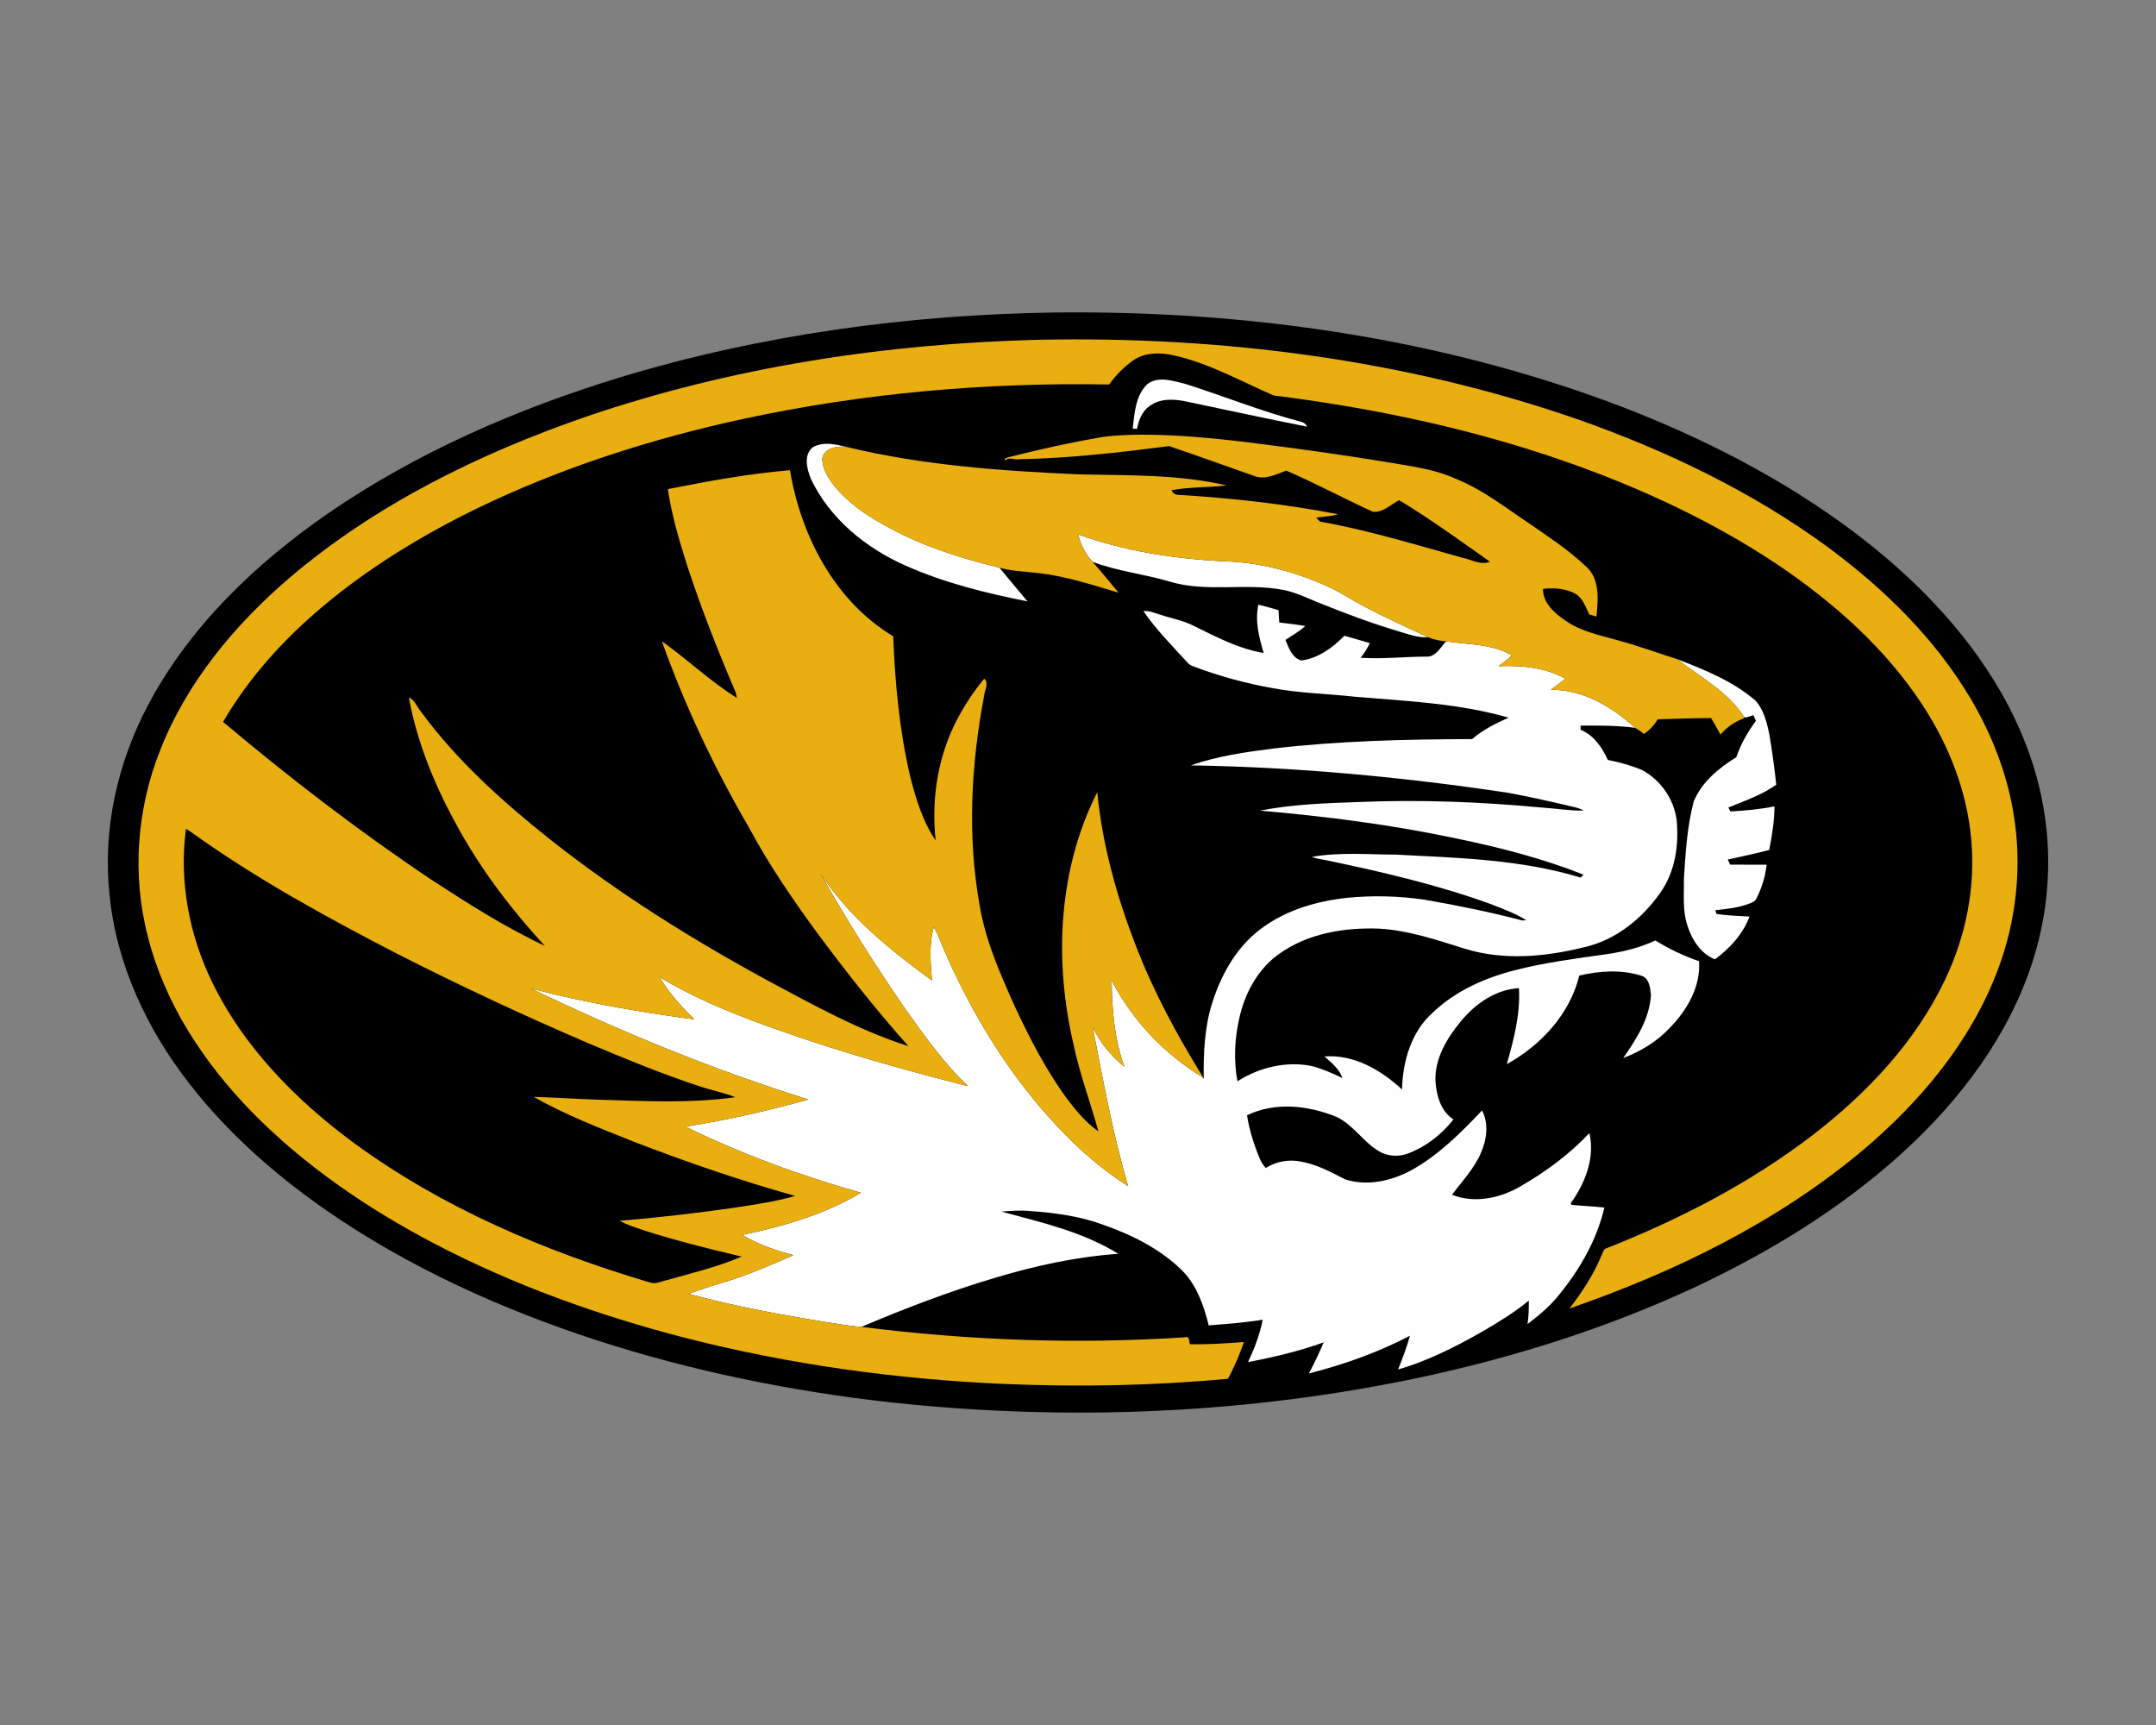 <?xml version="1.0" encoding="UTF-8"?>
<!DOCTYPE svg PUBLIC "-//W3C//DTD SVG 1.1//EN" "http://www.w3.org/Graphics/SVG/1.1/DTD/svg11.dtd">
<!-- Creator: CorelDRAW -->
<svg xmlns="http://www.w3.org/2000/svg" xml:space="preserve" width="2000px" height="1600px" version="1.1" style="shape-rendering:geometricPrecision; text-rendering:geometricPrecision; image-rendering:optimizeQuality; fill-rule:evenodd; clip-rule:evenodd"
viewBox="0 0 2000 1600"
 xmlns:xlink="http://www.w3.org/1999/xlink">
 <rect x="0" y="0" width="2000" height="1600" fill="#808080" stroke="none"/>
 <defs>
  <style type="text/css">
   <![CDATA[
    .fil0 {fill:black;fill-rule:nonzero}
    .fil2 {fill:#E9AE10;fill-rule:nonzero}
    .fil1 {fill:#FEFEFE;fill-rule:nonzero}
   ]]>
  </style>
 </defs>
 <g id="Capa_x0020_1">
  <g id="Missouri_x0020_Tigers.cdr">
   <path class="fil0" d="M977.98 289.86c178.24,-2.04 358.26,23.49 525.38,87.01 76.82,29.51 150.95,67.34 216.85,116.94 53.66,40.61 102.19,89.49 135.89,148.13 19.6,34.19 33.87,71.64 40.09,110.61 7.64,46.74 3.7,95.25 -10.98,140.27 -22.13,68.26 -66.67,127.14 -119.12,175.22 -57.52,52.58 -124.75,93.59 -195.17,126.5 -79.75,36.99 -164.03,63.68 -249.86,82.31 -161.82,34.69 -329.21,41.75 -493.61,24.01 -92.91,-10.25 -185,-28.93 -273.97,-57.72 -88.09,-28.75 -173.6,-67.21 -250.04,-119.98 -47.52,-32.89 -91.47,-71.55 -127.13,-117.2 -39.95,-50.94 -68.68,-112.12 -74.82,-177.06 -6.26,-60.04 7.5,-121.24 35.59,-174.4 38.49,-73.13 99.82,-131.68 167.2,-178.3 82.62,-56.76 175.58,-97.09 271.21,-126.3 130.34,-39.4 266.49,-58.04 402.49,-60.04z"/>
   <path class="fil1" d="M1064.25 356.36c10.02,-7.84 23.75,-3.06 34.87,-0.42 36.08,11.42 71.27,25.73 107.94,35.33 2.48,0.56 4.32,2.06 5.5,4.48 -37.31,-7.3 -74.44,-15.52 -111.66,-23.24 -11.34,-2.55 -24.5,-3.21 -34.35,3.96 -7,4.82 -10.3,13.16 -11.76,21.22 -1.02,-0.02 -3.06,-0.06 -4.08,-0.06 1.74,-14.22 2.52,-30.71 13.54,-41.27zm491.63 255.05c25.48,9.86 51.53,20.32 72.5,38.35 7.76,8.52 10.6,20.21 12.92,31.21 2.64,15.54 4.71,31.19 6.45,46.87 -13.45,9.59 -29.33,14.95 -44.48,21.21 0.48,0.9 1.46,2.7 1.94,3.6 13.69,-0.74 27.43,-1.96 40.88,-4.74 -0.12,13.61 -2.26,27.13 -4.9,40.45 -12.69,3.47 -25.6,5.97 -38.42,8.97 0.56,1.16 1.68,3.5 2.24,4.66 11.23,0.02 22.47,-0.04 33.73,0.04 -1.02,10.84 -4.42,21.37 -9.28,31.07 -1.08,3.24 -4.54,4.1 -7.34,5.26 -9.85,3.74 -20.47,4.74 -30.87,5.88 0.26,0.86 0.76,2.58 1,3.46 10.14,1.61 20.44,1.82 30.67,2.45 -6.1,16.22 -18.27,29.57 -32.13,39.69 -13.11,-5.38 -21.33,-18.13 -25.43,-31.19 -4.76,-14.07 -3.04,-29.15 -3.28,-43.72 1.5,-24.04 2.94,-48.37 9.16,-71.72 7.5,-17.97 23.27,-30.89 39.45,-40.89 4.09,-12.15 10.53,-23.39 18.17,-33.66 -0.78,-1.78 -1.54,-3.56 -2.3,-5.32 -2.54,0.82 -5.08,1.76 -7.68,2.28l-1.06 -0.68c-14.99,-23.48 -40.56,-36.77 -61.94,-53.53zm-388.53 -50.54c6.3,1.52 12.56,3.2 18.74,5.16 0.08,3.78 0.3,7.54 0.64,11.32 8.02,1.14 16.11,1.86 24.13,3.28 -5.54,5.13 -12.22,8.71 -18.43,12.93 3.15,7.36 6.11,16.88 14.89,19.05 15.6,-2.02 29.03,-11.91 39.75,-22.93 7.85,2.3 15.79,4.4 23.63,6.84 -2.34,4.84 -5.1,9.48 -8.6,13.56 20.4,1.45 40.77,-1.06 61.18,-1.04 8.6,0.46 13,-8.74 18.18,-14.16 20.53,3.06 42.54,2.22 61.08,12.94 -3.88,3.63 -8.08,6.97 -12.36,10.13 21.07,-1 43.35,1.14 62.08,11.58 -4.56,3.42 -9.12,6.86 -13.66,10.27 30.01,-0.4 56.78,15.86 78.36,35.31 -16.82,-2.28 -33.83,-2.2 -50.77,-2.06 0.02,0.96 0.04,2.88 0.04,3.84 12.22,4.96 20,16.4 25.26,27.99 10.85,2.08 21.59,5.06 31.8,9.36 17.36,9.32 29.81,27.35 32.09,46.96 2.14,23.12 -1.57,47.57 -15.21,66.86 -16.75,23.85 -41.13,43.73 -69.96,50.37 -36.15,9.03 -74.99,12.75 -111.12,1.63 -26.13,-8.19 -52.42,-17.15 -79.97,-18.73 -31.91,-1.16 -65.74,4.34 -92.25,23.23 -19,13.28 -30.97,34.53 -36.53,56.68 -4.96,20.1 -6.24,41.31 -2.48,61.72 20.23,-12.91 45.51,-19.07 69.24,-14.09 9.77,2.56 19.09,6.68 28.17,11.07 -2.84,-8.49 -10.16,-14.29 -16.64,-20.01 27.23,-2.22 52.63,12.68 71.94,30.61 0.6,-25.99 8.54,-53.76 28.67,-71.42 20.87,-19.99 48.04,-32.04 75.75,-39.14 27.53,-7.1 55.77,-10.74 83.86,-14.72 16.05,-2.22 32.03,-6.03 46.76,-12.93 12.7,7.87 26.33,14.35 40.47,19.21 1.74,23.55 -11.1,45.35 -26.97,61.7 -11.9,12.74 -27.11,21.99 -43.33,28.13 12.16,-17.55 24.43,-36.51 25.71,-58.46 -0.6,-6.42 -1.5,-15.55 -8.71,-17.85 -18.72,-5.92 -38.89,-4.66 -57.79,-0.16 -8.73,35.81 -35.6,64.61 -67.23,82.17 6.5,-22.93 12.67,-46.49 11.31,-70.54 -21.53,1.24 -40.42,14.34 -53.76,30.59 -13.09,15.7 -24.59,34.77 -23.71,55.92 0.88,13.14 5.02,27.75 16.69,35.31 -10.97,13.88 -25.41,25.23 -42.02,31.49 -8.96,3.48 -19.52,2.82 -27.67,-2.38 -14.36,-8.66 -23.34,-24.21 -38.69,-31.45 -26.09,-10.71 -57.08,-14.21 -83.13,-1.54 2.18,14.02 6.54,27.63 12.05,40.69 1.16,3.08 3.24,5.66 5.3,8.2 9.52,-6.02 21.19,-8.18 32.25,-6.02 14.9,2.5 28.29,9.85 41.57,16.63 20.61,6.48 43.18,1.42 61.72,-8.81 25.05,-13.94 45.58,-34.53 65.13,-55.17 6.34,12.22 4.44,27.12 -1.02,39.29 -6.21,14.7 -17.49,26.35 -26.85,38.89 20.88,8.42 45.11,3.12 63.94,-8.04 23.24,-13.39 45.11,-29.59 63.5,-49.16 5,21.13 -2.68,43.18 -14.37,60.76 -0.66,1.88 -4.18,3.8 -2.18,5.84 10.13,1 20.33,1.3 30.47,2.5 -6.98,29.7 -22.46,56.86 -41.61,80.37 -8.42,10.73 -18.91,19.49 -29.69,27.73 1.1,-7.24 1.3,-14.56 1.18,-21.83 -13.61,11.31 -28.85,20.43 -44.13,29.31 -24.53,13.89 -49.94,26.77 -77.13,34.6 4.16,-10.25 8.04,-20.65 11.02,-31.31 -29.63,15.54 -61.4,26.76 -93.77,34.99 5.1,-9.37 9.51,-19.11 13.81,-28.87 -22.81,8.24 -46.48,13.76 -70.25,18.36 5.91,-12.58 10.97,-25.65 13.63,-39.35 -16.59,2.72 -33.39,3.94 -50.12,5.26 -4.36,-17.72 -10.56,-35.79 -23.19,-49.41 -20.46,-20.89 -47.23,-34.26 -74.54,-43.88 -21.87,-8.1 -45.22,-11.14 -68.37,-12.8 -8.76,-0.84 -17.52,-0.1 -26.26,0.56 37.11,9.98 75.5,18.68 108.55,39.17 -38.87,2.68 -77.1,11.06 -114.34,22.23 -42.25,12.52 -83.44,28.31 -123.96,45.51 -11.18,-0.7 -22.19,-2.9 -33.27,-4.48 -42.73,-6.94 -85.43,-14.76 -127.2,-26.23 10.58,-3.46 21.09,-7.22 31.79,-10.34 22.59,-6.54 44.08,-16.19 65.66,-25.41 -16.52,-4.36 -32.91,-9.98 -47.61,-18.83 38.21,-7.9 76.38,-18.94 110.09,-39.11 -55.82,-15.82 -110.61,-35.81 -162.73,-61.32 38.45,-6.08 76.5,-14.6 113.96,-25.17 -88.31,-27.59 -174.16,-62.88 -257.47,-103.03 49.8,13.14 100.69,21.86 151.71,28.73 -11.92,-11.99 -23.69,-24.41 -32.13,-39.18 42.77,25.71 90.13,42.44 137.21,58.3 49.01,16.31 98.83,30.13 148.89,42.8 -22.71,-21.43 -40.84,-47.08 -58.86,-72.43 -27.81,-40.41 -54,-82 -78.07,-124.74 26.55,40.3 64.8,70.99 103.39,99.15 -1.26,-16.46 -2.88,-33.43 1.7,-49.53 3.73,6.1 5.97,12.94 8.85,19.45 22.81,53.15 52.48,103.59 89.95,147.76 23.79,27.75 50.5,53.46 81.47,73.09 -14.17,-48.34 -23.13,-98.03 -32.86,-147.41 6.95,14.22 17.09,26.69 29.41,36.63 -9.34,-25.59 -11.48,-53.14 -11.84,-80.16 19.15,37.27 49.3,68.74 85.11,90.35l-1.4 -0.56c0.44,0.36 1.32,1.07 1.76,1.42 -0.32,-23.93 0.7,-48.28 8.2,-71.25 7.64,-23.81 20.19,-46.81 39.35,-63.3 23.55,-20.15 54.34,-29.69 84.71,-33.07 23.95,-2.46 48.2,-1.84 72.03,1.56 30.65,5.32 61.2,11.52 91.31,19.37l3.52 -0.26c-10.48,-6.57 -22.19,-10.75 -33.65,-15.23 -48.54,-17.52 -98.92,-29.31 -149.37,-39.87 -5.24,-1.28 -10.71,-1.56 -15.71,-3.64 25.75,-4.49 51.94,-2.18 77.91,-2.08 57.4,3 115.82,4.38 171.22,21.28 0.72,-0.66 2.16,-2 2.86,-2.66 -37.96,-15.06 -77.67,-25.27 -117.62,-33.51 -60.14,-12.8 -121.24,-20.59 -182.46,-25.91 30.31,-6 61.46,-6.92 92.29,-8.02 55.92,-2.28 111.94,-0.18 167.67,5.06 13.37,0.8 26.67,3.1 40.08,2.96 -4.84,-3.06 -10.69,-3.52 -16.07,-5.06 -17.94,-4.16 -35.93,-8.12 -54.02,-11.5 -97.39,-14.61 -195.7,-23.85 -294.2,-25.41 24.75,-8.74 50.92,-12.35 76.85,-15.67 61.1,-7.12 122.66,-8.56 184.1,-8.72 9.93,-8.74 21.87,-14.46 33.81,-19.89 -46.37,-13.32 -94.77,-15.38 -142.54,-19.38 -25.29,-2.84 -50.84,-3.22 -75.89,-7.91 -25.49,-4.46 -50.56,-11.34 -74.74,-20.56 -2.88,-0.8 -4.67,-3.26 -6.61,-5.3 -13.5,-14.73 -27.59,-29.11 -38.97,-45.58 5.5,-0.84 10.58,1.92 15.77,3.28 10.28,3.46 21.2,5.28 30.91,10.32 20.78,10.23 41.75,21.31 64.86,25.15 -4.24,-14.42 -8.29,-29.79 -4.88,-44.79zm-167.16 -65.2c42.6,15.46 87.83,22.34 132.94,24.86 35.12,0.73 69.79,9.89 101.52,24.83 9.84,4.61 18.78,10.87 28.45,15.83 20.1,10.92 41.07,20.09 61.7,29.91 -9.3,0.54 -18.07,-2.74 -26.79,-5.32 -24.89,-7.41 -49.24,-16.51 -73.34,-26.21 -11.63,-4.56 -22.87,-10.47 -35.3,-12.61 -34.37,-6.32 -70.18,2.64 -104.07,-7.44 -23.69,-7.1 -48.62,-9.56 -71.79,-18.43 -6.68,-7.04 -11.14,-16 -13.32,-25.42zm-246.48 -80.63c9.42,-5.74 21.09,-2.96 31.17,-0.6 -8.22,-0.8 -20.11,0.88 -22.05,10.6 0.02,10.07 5.72,19.03 11.89,26.59 12,14.31 27.4,25.39 43.71,34.31 33.69,19.49 71.14,31.37 108.76,40.66 8.46,10.54 17.38,20.72 25.92,31.19 -38.59,-7.64 -77.18,-17.15 -113.23,-33.25 -36.74,-16.21 -69.99,-43.4 -87.55,-80.11 -3.66,-9.06 -7.21,-22.03 1.38,-29.39z"/>
   <path class="fil2" d="M544.56 386.19c134.66,-45.82 276.79,-67.46 418.74,-71.04 168.71,-3.46 339.05,18.04 498.92,73.34 82.77,29.01 162.92,67.32 233.82,119.3 51.78,38.33 98.92,84.45 131.99,140.17 19.18,32.43 33.27,68.08 39.59,105.31 8.48,49.26 3.1,100.7 -14.77,147.35 -25.06,66.06 -71.82,121.64 -125.34,166.74 -79.52,66.52 -174.15,112.62 -271.65,146.31 12.07,-15.37 22.71,-31.99 30.15,-50.1 1.1,-2 1.42,-5 4.02,-5.66 68.11,-26.89 133.97,-60.82 192.15,-105.58 50.11,-38.69 95.01,-86.21 122.28,-143.9 19.14,-40.08 28.19,-85.19 24.15,-129.55 -3.82,-44.63 -20.67,-87.47 -45.08,-124.78 -34.55,-52.92 -82.79,-95.49 -134.88,-130.62 -66.53,-44.32 -140.21,-77.05 -215.98,-102.04 -81.62,-26.79 -166.13,-43.93 -251.26,-54.66 -30.23,-13.12 -59.44,-29.65 -91.83,-37.03 -12.94,-2.98 -27.69,-3.2 -38.91,4.9 -8.47,6 -15.71,13.63 -21.83,22.01 -113.72,-2.14 -227.88,7.92 -339.19,31.83 -85.75,18.61 -170,45.52 -248.99,83.99 -50.31,24.69 -98.53,54.1 -141.46,90.23 -36.18,30.37 -68.43,65.94 -92.27,106.89 61.56,51.8 125.46,100.9 192.3,145.75 34.33,22.37 69.02,44.58 106.19,61.96 -30.15,-32.65 -57.31,-68.24 -79.1,-107.05 -21.55,-38.49 -39.25,-79.85 -47,-123.46 5.48,2.62 7.45,8.92 11.19,13.32 33.33,45.44 75.68,83.37 119.58,118.32 63.18,50.02 131.74,92.81 202.46,131.28 42.18,22.49 84.35,46.06 130.09,60.58 -30.39,-34.15 -58.74,-70.08 -85.91,-106.83 -22.43,-30.77 -43.98,-62.3 -61.94,-95.93 -32.03,-54.98 -59.4,-112.76 -80.77,-172.72 23.67,16.81 44.88,37.23 69.6,52.56 -0.34,-2.26 -0.94,-4.48 -1.76,-6.59 -16.24,-37.93 -31.33,-76.4 -44.19,-115.61 -7.46,-23.43 -14.55,-47.12 -18.15,-71.49 37.48,-7.44 75.17,-14.32 113.3,-17.56 10.1,60.84 41.62,121.6 95.79,154.07 1.66,43.65 5.76,87.41 15.71,130 5.26,20.67 11.54,41.62 23.65,59.44 -4.45,-40.71 2.74,-82.97 23.34,-118.6 6.27,-11.14 13.51,-21.73 21.71,-31.55 4.86,4.6 -0.02,11.21 -0.26,16.71 -12,63.48 -15.48,129.32 -4.08,193.16 5.4,32.83 18.93,63.46 32.45,93.59 13.85,29.73 28.91,59.12 48.32,85.67 8.52,11.41 17.82,22.53 29.53,30.83 -7.61,-27.45 -17.71,-54.24 -23.47,-82.21 -17.73,-77 -13.79,-161.17 22.37,-232.41 4.7,48.69 17.92,96.27 35.55,141.8 16.54,43.08 38.59,83.79 62.84,122.97 -35.81,-21.61 -65.96,-53.08 -85.11,-90.35 0.36,27.02 2.5,54.57 11.84,80.16 -12.32,-9.94 -22.46,-22.41 -29.41,-36.63 9.73,49.38 18.69,99.07 32.86,147.41 -30.97,-19.63 -57.68,-45.34 -81.47,-73.09 -37.47,-44.17 -67.14,-94.61 -89.95,-147.76 -2.88,-6.51 -5.12,-13.35 -8.85,-19.45 -4.58,16.1 -2.96,33.07 -1.7,49.53 -38.59,-28.16 -76.84,-58.85 -103.39,-99.15 24.07,42.74 50.26,84.33 78.07,124.74 18.02,25.35 36.15,51 58.86,72.43 -50.06,-12.67 -99.88,-26.49 -148.89,-42.8 -47.08,-15.86 -94.44,-32.59 -137.21,-58.3 8.44,14.77 20.21,27.19 32.13,39.18 -51.02,-6.87 -101.91,-15.59 -151.71,-28.73 83.31,40.15 169.16,75.44 257.47,103.03 -37.46,10.57 -75.51,19.09 -113.96,25.17 52.12,25.51 106.91,45.5 162.73,61.32 -33.71,20.17 -71.88,31.21 -110.09,39.11 14.7,8.85 31.09,14.47 47.61,18.83 -21.58,9.22 -43.07,18.87 -65.66,25.41 -10.7,3.12 -21.21,6.88 -31.79,10.34 41.77,11.47 84.47,19.29 127.2,26.23 11.08,1.58 22.09,3.78 33.27,4.48 99.56,12.65 200.29,16.27 300.44,9.65 4.24,-1.51 3.23,4.18 4.3,6.44 16.71,0.38 33.42,-0.8 50.12,-2.02 -4.16,11.66 -8.92,23.36 -14.94,34.09 -69.07,6.44 -138.63,7.76 -207.93,4.78 -99.64,-4.34 -198.99,-18.07 -295.64,-42.79 -80.41,-20.73 -159.15,-48.98 -232.8,-87.51 -61.8,-32.43 -120.32,-72.25 -169.28,-122.26 -44.15,-45.34 -80.52,-100.16 -96.13,-162.1 -15.06,-57.34 -10.38,-119.28 11.73,-174.18 24.76,-62.48 68.94,-115.4 119.52,-158.81 80.42,-68.42 176.76,-115.6 276.05,-149.81zm476.44 19.47c9.9,-1.76 19.98,-1.96 30.01,-2.38 49.79,-0.88 99.27,5.9 148.53,12.42 32.35,4.38 64.68,9.12 96.89,14.56 18.27,3.05 36.85,6.03 53.86,13.75 25.49,10.16 47.01,27.49 69.7,42.47 17.47,12.15 35.45,23.89 50.9,38.62 13.38,11.32 11.7,31.07 10.02,46.79 -2.24,-0.66 -4.48,-1.32 -6.68,-2 -3.52,-7.22 -6.2,-16.08 -14.03,-19.79 -8.88,-4.42 -19.18,-4.98 -28.87,-3.88 -0.08,13.21 10.87,22.73 20.97,29.49 14.39,10.09 31.99,13.55 48.62,18.23 18.54,5.06 36.69,11.62 54.96,17.47 21.38,16.76 46.95,30.05 61.94,53.53l-0.2 1.42c-8.45,2.94 -15.73,8.23 -21.63,14.95 -2.76,-5.18 -5.72,-10.24 -8.7,-15.27 -16.53,0.08 -33.03,0.64 -49.54,1.16 -3.18,5.45 -7.56,10.05 -12.78,13.57 -2.49,-2.16 -5.23,-3.92 -8.01,-5.66 -21.58,-19.45 -48.35,-35.71 -78.36,-35.31 4.54,-3.41 9.1,-6.85 13.66,-10.27 -18.73,-10.44 -41.01,-12.58 -62.08,-11.58 4.28,-3.16 8.48,-6.5 12.36,-10.13 -18.54,-10.72 -40.55,-9.88 -61.08,-12.94 -5.7,-0.38 -11.4,-1.56 -16.66,-3.78 -20.63,-9.82 -41.6,-18.99 -61.7,-29.91 -9.67,-4.96 -18.61,-11.22 -28.45,-15.83 -31.73,-14.94 -66.4,-24.1 -101.52,-24.83 -45.11,-2.52 -90.34,-9.4 -132.94,-24.86 2.18,9.42 6.64,18.38 13.32,25.42 8.29,9.35 16.09,19.15 24.19,28.69 -24.44,-7.26 -48.85,-15.34 -74.28,-18.22 -12.09,-1.48 -24.43,-1.7 -36.23,-4.96 -37.62,-9.29 -75.07,-21.17 -108.76,-40.66 -16.31,-8.92 -31.71,-20 -43.71,-34.31 -6.17,-7.56 -11.87,-16.52 -11.89,-26.59 1.94,-9.72 13.83,-11.4 22.05,-10.6 70.8,17.21 143.81,22.35 216.41,25.57 45.6,1.04 91.79,-0.18 136.55,10.24 -16.97,2.1 -34.26,1.24 -51.1,4.46 0.94,2 2.44,3.38 4.52,4.18 50.28,2.95 100.57,8.53 150.03,18.09 -6.58,2.04 -13.56,2.16 -20.31,3.14 1.16,1.22 2.36,2.44 3.55,3.68 44.99,7.97 88.76,21.55 132.74,33.69 8.2,1.71 16.42,7.07 24.85,3.49 -27.69,-19.55 -55.18,-39.54 -84.21,-57.06 -7.84,4 -15.18,11.9 -24.57,10.7 -26.85,-12.33 -52.98,-26.35 -80.14,-38.11 -9.41,3.4 -19.87,9.04 -29.9,4.92 -26.24,-9.26 -52.41,-18.71 -78.74,-27.63 -46.24,5.9 -92.71,11.34 -139.37,12.16 -4.18,0.86 -9.84,-2.64 -12.82,1.54 -1.2,-2.9 2.62,-3.2 4.56,-3.78 27.81,-6.98 55.8,-13.22 84.07,-18.06zm-848.49 363.12l0 0c-6.48,48.21 2.84,97.81 23.91,141.43 29.39,60.84 78.05,110.23 131.93,149.99 82.26,60.18 177.33,100.57 274.63,129.36 5.44,1.86 10.84,-1.26 16.14,-2.3 23.11,-6.66 46.78,-12.11 68.87,-21.75 -30.43,-7.12 -60.78,-14.7 -90.55,-24.27 -7.63,-2.66 -15.49,-4.94 -22.55,-8.96 35.45,-2.82 70.8,-7.02 106.01,-12.02 19.01,-2.99 38.18,-5.59 56.68,-11.01 -50.81,-14.22 -100.81,-31.45 -150.07,-50.43 -31.25,-12.57 -62.98,-24.59 -92.25,-41.4 20.01,0.46 39.99,2 60.02,2.58 42.22,1.28 84.79,3.58 126.78,-2.3 -10.32,-4.2 -21.36,-6.22 -31.89,-9.76 -35.21,-11.45 -69.46,-25.61 -103.55,-39.96 -60.46,-25.84 -120.06,-53.73 -178.64,-83.56 -66.14,-34.21 -131.73,-70.11 -192.22,-113.74 -0.81,-0.48 -2.43,-1.42 -3.25,-1.9z"/>
  </g>
 </g>
</svg>
